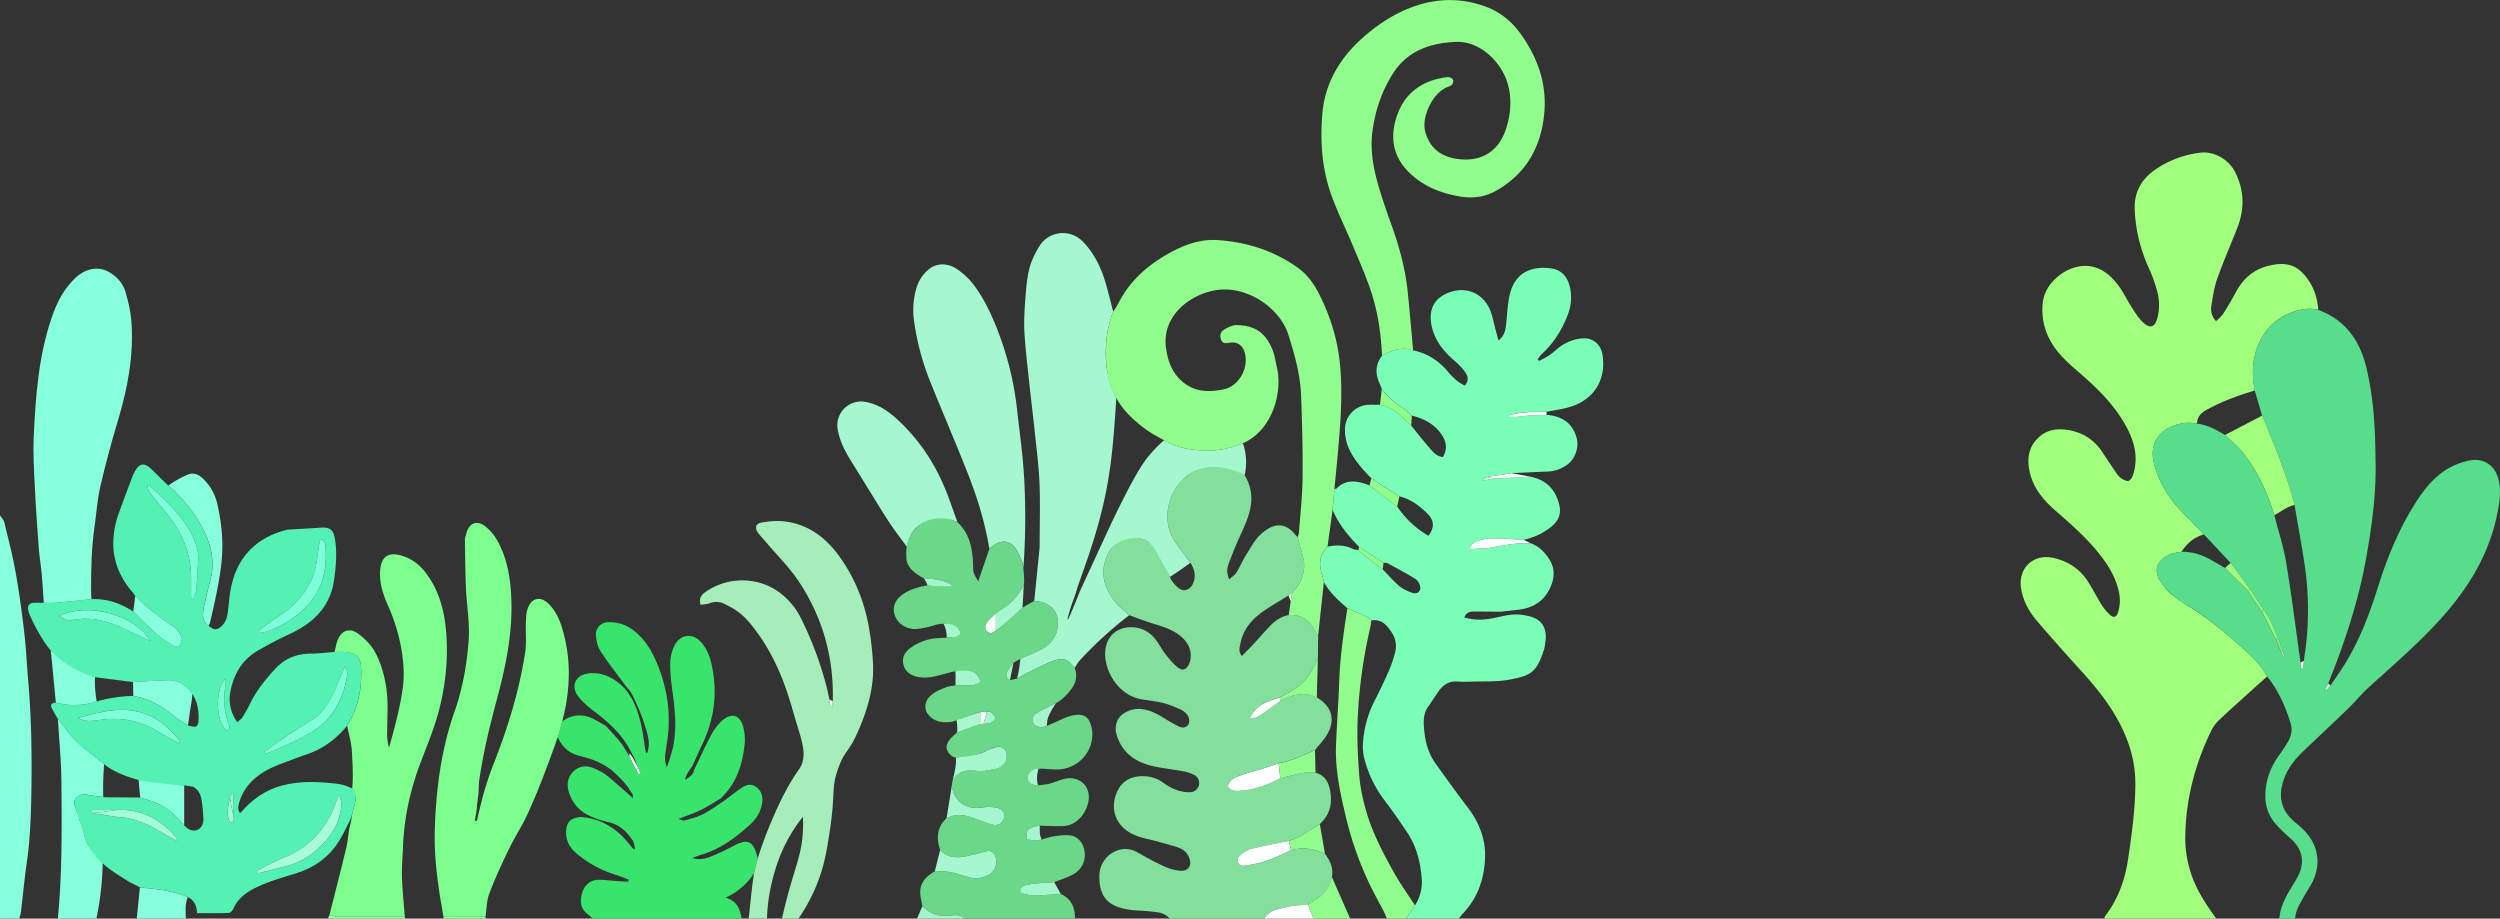 <svg id="Layer_1" data-name="Layer 1" xmlns="http://www.w3.org/2000/svg" viewBox="0 0 2851.61 1047.76"><rect x="0" y="0" width="2851.61" height="1047.76" fill="#333333" stroke="none"/><defs><style>.cls-1{fill:#a1ff7d;}.cls-2{fill:#7bffb8;}.cls-3{fill:#57dd8c;}.cls-4{fill:#83df9c;}.cls-5{fill:#6bd788;}.cls-6{fill:#39e46d;}.cls-7{fill:#a5edb9;}.cls-8{fill:#87ffdc;}.cls-9{fill:#90fd8c;}.cls-10{fill:#fefffe;}.cls-11{fill:#a3f6cc;}.cls-12{fill:#9cffab;}.cls-13{fill:#53f2b4;}.cls-14{fill:#a5f7cf;}.cls-15{fill:#7cff8f;}.cls-16{fill:#a5f7ce;}.cls-17{fill:#a4f7ce;}.cls-18{fill:#f9fffc;}.cls-19{fill:#90fd8d;}.cls-20{fill:#a4f6cd;}.cls-21{fill:#a7f7cf;}.cls-22{fill:#a5f5cd;}.cls-23{fill:#a3f5cc;}.cls-24{fill:#f1fff7;}.cls-25{fill:#f4fff9;}.cls-26{fill:#e6fcee;}.cls-27{fill:#d0f5de;}.cls-28{fill:#eaffed;}.cls-29{fill:#8ffd8f;}.cls-30{fill:#c7ffe1;}.cls-31{fill:#e7fff2;}.cls-32{fill:#e9fff3;}.cls-33{fill:#9dfc7f;}.cls-34{fill:#8ef780;}.cls-35{fill:#94f97f;}.cls-36{fill:#81f083;}.cls-37{fill:#e9fbf0;}.cls-38{fill:#97eab6;}.cls-39{fill:#fdfffe;}.cls-40{fill:#90fc8d;}.cls-41{fill:#fafefb;}.cls-42{fill:#dafbdc;}.cls-43{fill:#a5f6cd;}.cls-44{fill:#a5f6ce;}.cls-45{fill:#a8f6ce;}.cls-46{fill:#f7fef9;}.cls-47{fill:#f2fef8;}.cls-48{fill:#a5f3c9;}.cls-49{fill:#effcf3;}.cls-50{fill:#fcfefd;}.cls-51{fill:#7effd9;}.cls-52{fill:#a7fdd8;}.cls-53{fill:#7effd8;}.cls-54{fill:#a5fdd7;}.cls-55{fill:#7bfed6;}.cls-56{fill:#9dfcd4;}.cls-57{fill:#91fbcf;}.cls-58{fill:#92fbd0;}</style></defs><title>midcompressed</title><path class="cls-1" d="M2402,1716a20.65,20.65,0,0,1,1.75-3.56c14.38-19,22.15-40.71,25.6-64,4.2-28.28,8.12-56.58,8.32-85.29.2-27.79-7.94-52.72-21.66-76.75-12-21.1-27.54-39.08-43.67-56.85s-32.07-35.64-47.57-53.91c-8.67-10.22-14.95-21.85-17.32-35.46-4.17-23.9,13.92-41.15,37.72-35.34,16.53,4,29.88,12.91,38.95,27.49,5.28,8.47,9.81,17.41,15.12,25.86a56.4,56.4,0,0,0,9.57,11.39c4.09,3.73,7.21,2.72,9-2.54a43.82,43.82,0,0,0,1.29-22.65c-3.64-18.61-13.7-33.73-25.51-48-13.88-16.74-30.18-31-46.51-45.19-14.28-12.44-26.34-26.59-30.17-45.87-2.56-12.89-1.47-25.14,7.94-35.59,9.14-10.15,20.8-13,33.57-11.38,17.77,2.21,31.95,10.78,41.88,26,5.27,8.08,10.62,16.12,16.11,24.05,3.12,4.51,7.26,7.73,12.91,8.59,4.55-2.09,5.64-6.32,6.73-10.53,5.53-21.34-1.63-40.12-12.33-57.89-13.92-23.13-33.58-41.18-53.8-58.61-10.38-8.94-20.23-18.24-27.47-30.12a72.5,72.5,0,0,1-10.28-46.92c2.72-24.73,32.11-46,56.43-40.56,13.63,3.07,23.4,12.51,31.21,23.61,5.16,7.33,9,15.55,13.89,23.1,3.77,5.84,7.55,11.95,12.52,16.68,7.45,7.08,13.41,6.8,16.45-4.39a57.07,57.07,0,0,0,.43-28.66,151.43,151.43,0,0,0-9.44-27.27c-10.12-22.1-16-45.21-16.74-69.37-.55-18.58,7.8-33.46,23.07-44.12a114.32,114.32,0,0,1,51.81-19.57c15.24-1.92,32.28,7.49,39.62,22,10.51,20.77,11.06,42.18,2.57,63.78-7.55,19.2-15.83,38.12-22.78,57.53-3.44,9.6-4.94,20-6.68,30.07-1.07,6.27-.41,12.6,5.2,18.84,2.85-2.86,6-5.16,8-8.25,5-7.83,9.83-15.85,14.17-24.09,8.19-15.55,20.11-26.53,37.35-30.74,21.09-5.16,34-1.46,46.47,17.25,6.62,9.93,9.72,21.06,10.61,32.88-7.18-1.87-14.24-1.49-21.48.27-22.51,5.48-38.22,18.78-47.13,40.1-7,16.78-7.23,34.09-3.77,51.66-19.15,5.63-37.84,12.51-55.32,22.24-5.93,3.3-10.62,8-10.55,15.66-12.25-2.86-23.64.13-34.35,5.77a31,31,0,0,0-9.51,8.43c-7.74,10-8,21.57-4.76,33.12,5.4,19.53,15.63,36.46,29.53,51.14,8.85,9.33,17.89,18.47,26.84,27.7-11.11,3.31-19.4,10.26-25.55,19.94a79.45,79.45,0,0,0-8.76,1.58c-10.62,3.12-17,8.86-18.9,15.81-2.4,9,4.25,17.57,8.69,23.34a47.17,47.17,0,0,0,8.62,8.63c2.33,1.86,4.9,3.77,7.69,5.67,2.29,1.56,4.52,3,6.67,4.25a26,26,0,0,0,3.69,2.59c.68.4,1.21.65,1.28.7,22.32,13.79,42.15,30.82,61.76,48.07,10.41,9.16,20.36,19,27,31.51-5.21,4.64-10.45,9.24-15.61,13.92-13,11.82-26.18,23.53-39,35.6a42.67,42.67,0,0,0-8.91,11.87c-18.46,37.78-29.07,77.72-29.86,119.78a129,129,0,0,0,11.42,56.1c6.37,14.12,15,26.54,23.9,38.92Z" transform="translate(-2 -668.24)"/><path class="cls-2" d="M1524.13,1226c.95-.28,2.18-.27,2.8-.88,10-9.89,21.47-8.71,33.37-4.65,1.26.43,2.47,1,3.7,1.47l31.74,24.09a108.23,108.23,0,0,0,35.6,33.38c6.72-8.84,6.91-17.06-.62-24.76-9-9.25-19.47-17-32.44-20.27l-32-20.45c-8.78-9.07-17.27-18.34-23.41-29.53a53.31,53.31,0,0,1-6.76-25.7,28.1,28.1,0,0,1,27.06-28.75c4.31-.22,8.64,0,13,0,9.06,1.75,16.69,6.17,23.33,12.46,4.09,3.87,8.22,7.7,12.33,11.55,6.7,8.2,13.26,16.52,20.17,24.54,4.2,4.88,8.3,10.25,15.78,11.13,4.69-8,4.45-15.71.26-22.93-7.93-13.65-20.65-20.77-35.6-24.41-3.94-3.35-7.54-7.26-11.9-9.92a83.42,83.42,0,0,1-22.34-20.34c-.87-2.14-1.67-4.32-2.63-6.42-5.08-11.12-4.76-21.74,2.89-31.7,11.14-6.12,22.56-10.6,35.51-6,16,3.3,28.84,11.59,39.31,24a93,93,0,0,0,10.55,10.64c2.61,2.25,5.9,3.72,8.92,5.56,4.83-5.39,3.9-10.37,1-14.58a62.55,62.55,0,0,0-11.19-12.51c-13-11-23.66-23.36-27.45-40.54-4.43-20.13,3.6-34,23.25-39.72,17.13-5,34.2,2.11,42.34,19,3.67,7.65,4.93,16.45,7.25,24.73,1,3.68,2,7.38,3.26,12.15,7.66-6,8.16-13.25,8.94-20.4,1.16-10.56,1.51-21.31,3.87-31.6,6-26.39,26-33.24,47.48-30.23,10.64,1.49,17.73,8.59,20.67,19.3,3.41,12.38,2.05,24.28-2.85,36.07-6.6,15.89-15.43,30.18-28.25,41.86-2,1.82-3.46,4.2-5.18,6.33l1.61,2c3.89-2.12,8-4,11.62-6.44,3.85-2.6,7.3-5.78,10.92-8.72a49.69,49.69,0,0,1,24.54-10.35c13.42-2,23.51,5.72,25.44,19.22,4,27.82-9.75,50.17-36.71,58.56-8.82,2.75-18.16,3.85-27.26,5.7l-20,.14-14.3,1.69-8.56,2.34.37,1.6h8.59l14.31-1.6,19.68-.67c18.67,1.56,29.93,10.26,34.27,26.46,2.83,10.6-1.68,23.62-10.43,30.14a40.16,40.16,0,0,1-23.12,8.07c-13.59.48-27.17,1.21-40.76,1.84l-27.67,4.27-4.73,2.18.42,1.94,12.18-2.18L1748,1212c17.72,3.73,28.33,14.62,32.57,32.09,2.59,10.66-1.28,18.82-9.45,25.29a75.16,75.16,0,0,1-31.15,14.56c-12.25-.6-24.49-1.55-36.73-1.63a47.79,47.79,0,0,0-15.43,3c-3.67,1.25-8.23,2.56-9.55,9.25,8.41-.51,16-.32,23.38-1.56,15.38-2.6,30.64-5.8,46.37-5,9.72,3.23,16.32,10.64,21.43,18.62,7.53,11.77,5.2,24.39-1.31,36-7.85,14-20.89,19.83-36.3,21.36-6,.59-11.89,1.34-17.83,2-10.23-.07-20.46-.22-30.69-.19-4.69,0-9,1-11,6.84.93.25,2.42.63,4.25,1,27.41,5.66,40.55-8,64.63-3.58,6.36,1.18,14.46,3,19.48,9.55,4.15,5.46,5.5,13,3.82,22.43a51.8,51.8,0,0,1-1.23,6.86c-8.68,27.06-15.55,30-39.62,34.59-14.2,2.7-29.1,1.74-43.69,2.27-5.32.2-10.67.18-16-.14-9.35-.58-15.93,3.89-21,11.1-4,5.71-7.67,11.7-11.78,17.34-6,8.26-5.53,17.67-4.69,26.91,1.26,13.72,4.79,26.87,13,38.26,12.09,16.69,24,33.51,36.55,49.87,13.93,18.17,21.39,38.28,19.74,61.23s-9.22,43.46-25.48,60.28c-1.59,1.65-2.87,3.59-4.29,5.39h-60l10-15a49.15,49.15,0,0,0,7.61-31.37c-1.46-18.08-5.81-35.56-15.88-50.91-8.76-13.34-18-26.36-27.61-39.11a131.75,131.75,0,0,1-21.78-45.63,54.67,54.67,0,0,1-1.73-16.75,122,122,0,0,1,13.36-49.71c5.77-11.25,11.23-22.68,16.29-34.26a136.89,136.89,0,0,0,7-20.74,27.37,27.37,0,0,0-3.34-22.14c-5.47-8.39-11.69-16.41-23.7-14.44-1.39-1.3-2.57-3.07-4.21-3.83-7.62-3.51-15.37-6.75-23.07-10.08-10.25-8.78-20.27-17.75-26.8-29.87-.72-2.86-1.29-5.77-2.2-8.57-3.8-11.82-3-22.66,6.38-31.81,9.85-2.06,19.46-2,28.75,2.62,1.94,1,4.37.92,6.57,1.34a43.41,43.41,0,0,0,4.12,4.13c7.79,6,15.65,11.94,23.49,17.9,6.24,6.38,12.09,13.22,18.88,19,4.16,3.51,9.56,5.85,14.77,7.7,5.64,2,10.19-1.81,9-7.58a14.39,14.39,0,0,0-5.77-8.5c-10.12-6.26-20.65-11.83-31.11-17.51-1.35-.73-3.19-.56-4.81-.81l-28-18.07c-12.23-12.45-23.26-25.74-30.1-42Q1523.08,1238,1524.13,1226Z" transform="translate(-2 -668.24)"/><path class="cls-3" d="M2588,1439.81c-6.65-12.51-16.6-22.35-27-31.51-20.4-18-45.77-39.14-61.76-48.07a122,122,0,0,1-17.11-11.59c-4.58-3.7-7.67-6.19-10.84-10.25-4.33-5.54-11.13-14.19-8.69-23.34,1.86-7,8.28-12.69,18.9-15.81a79.45,79.45,0,0,1,8.76-1.58c12-.26,22.95,3.17,33.28,8.95,5.5,3.08,10.91,6.31,16.36,9.48l26,26,16.12,23.93,16,31.94q3,7,5.92,14l2.44,6.85,1.93-.63c-.77-2.13-1.54-4.27-2.32-6.4q-3-7.92-6-15.84c-4-11.34-8.58-22.41-16-32.06l-15.93-24.07-21.71-29.49-30.59-32.61c-8.95-9.23-18-18.37-26.84-27.7-13.9-14.68-24.13-31.61-29.53-51.14-3.2-11.55-3-23.09,4.76-33.12a31,31,0,0,1,9.51-8.43c10.71-5.64,22.1-8.63,34.35-5.76,12,1,21.86,7.16,32,12.8,6.58,6.44,13.85,12.34,19.63,19.44,17.39,21.33,28.39,46.07,36.58,72.15,4.58,18,10.46,35.72,13.48,54,6.28,37.88,11.05,76,16.43,114l.36,7,2.28.12q.54-4.53,1.06-9c.87-6.23,1.88-12.44,2.57-18.69a354.18,354.18,0,0,0-1.84-92.34c-3.4-22.29-7.5-44.47-11.29-66.69-9.1-35.18-23.26-68.53-37-102q-4.18-14.29-8.38-28.58c-3.46-17.57-3.24-34.88,3.77-51.66,8.91-21.32,24.62-34.62,47.13-40.1,7.24-1.76,14.3-2.14,21.48-.27,31.65,11.43,47.92,35.94,55.25,67a367.7,367.7,0,0,1,7.92,51.18c1.71,18.87,2,37.89,2.3,56.85.58,36.07-4.33,71.65-10.59,107.08-8.79,49.71-24.66,97.28-43.49,144q-1.84,3.42-3.68,6.86l1.67,1.06,4.51-5.45c5-7.44,10.17-14.76,15-22.33,17.61-27.76,29.2-58.1,39-89.35,10.58-33.74,23.8-66.45,42.86-96.47,11.56-18.21,25-34.67,45.44-43.56a80.39,80.39,0,0,1,16.09-5.06c16.62-3.3,29.47,5.48,33.46,22,3,12.37,1.22,24.51-1.09,36.61-8.35,43.72-29.56,80.93-58.23,114.34-27,31.45-58.49,58.22-89.07,86-8.1,7.36-15,16-22.89,23.65-17.21,16.66-34.7,33-52.07,49.55-10,9.54-18.12,20.34-22.35,33.75-5.7,18-2.06,33.44,12.6,45.88,3.81,3.23,7.61,6.5,11.13,10,16.71,16.71,20.05,39.87,8.73,60.55-3,5.54-6.5,10.86-9.59,16.37-4.21,7.53-8.85,14.92-9.2,23.94h-18c.63-12,5.95-22.36,11.76-32.5,3-5.19,6.37-10.16,9.15-15.46,8.66-16.44,5.52-31.66-8.43-43.82a182.41,182.41,0,0,1-16.47-16,46.85,46.85,0,0,1-12-32c-.1-17.35,5.48-32.59,15.49-46.51,3.68-5.13,7.25-10.36,10.4-15.81,3.78-6.54,5.13-13.53,2.8-21.1C2608.79,1473.69,2600.66,1455.63,2588,1439.81Z" transform="translate(-2 -668.24)"/><path class="cls-4" d="M1444,1716H1336c-5.6-7-13.87-7.19-21.66-8.14-8.25-1-16.66-.75-24.83-2.08-13.56-2.2-26.25-6.73-31.24-21.28-1.88-5.49-2.37-11.71-2.27-17.57.36-22.69,24.29-37.41,43.09-26.65,10.08,5.76,20.29,11.39,30.85,16.19a53.84,53.84,0,0,0,19,5c9,.46,12.8-6.53,9.52-14.87-2.41-6.15-7-9.77-12.83-11.74-7.85-2.65-15.9-4.72-23.89-6.93s-16.34-3.55-24-6.56c-22.57-8.83-31.14-30.14-21-51.11,4.92-10.14,13.3-15.46,24.45-16.47,10.32-.93,19.59,1.31,28.2,7.61s18.53,10.55,29.61,10.51a10.84,10.84,0,0,0,10.51-7.7c1.17-4.1-.81-9.8-5.16-12a50.79,50.79,0,0,0-13.15-4.29c-11.74-2.23-23.72-3.33-35.31-6.1-20.09-4.8-35-16-40.63-37-2.16-7.93,1-17.68,7.63-22.2a30.94,30.94,0,0,1,22.66-5.38c9.59,1.35,17.51,6,25.49,10.88a168.66,168.66,0,0,0,15.64,8.75c3.37,1.61,7.25,1.82,10.2-1.3,2.4-2.55,2.09-8.72-.8-12.08a21,21,0,0,0-6.84-5.68c-6.64-2.95-13.39-5.92-20.4-7.7-8-2.05-16.36-2.82-24.56-4.18-26.73-4.45-42.36-32.24-41.71-53,.58-18.56,13.4-30,31.12-29.22,11.17.46,19.79,5.52,26.45,14,4.1,5.21,7.06,11.32,11.15,16.54,4.26,5.45,8.75,11,14.09,15.27s9.69,2.63,12.8-3.65a20.24,20.24,0,0,0,1.86-6.65c1.18-11-3.79-19.31-12.1-25.92-8.52-6.77-18.57-10.11-28.86-13.17-9.84-2.93-19.4-6.74-29.09-10.16-5.08-4.73-10.65-9-15.14-14.26-14-16.35-19.51-37.16-8-57.64,8.3-14.78,27.88-21,43-13.26,10.79,5.54,16,15.34,20.19,26.06,2.5,6.41,5.33,12.7,8,19a69.46,69.46,0,0,0,5,6.15c3.34,3.3,7.06,6.64,12.2,5s7.57-6,8.89-11.13c1.91-7.36-.77-13.68-4.25-19.85-5.12-6.89-10.4-13.67-15.32-20.7-5.36-7.65-9.68-15.85-10.56-25.41-2-21.45,5.64-38.89,21.85-52.89,15.73-13.58,47-21.47,65.8-.95,6.39,10.94,9.13,22.28,7,35.23-2,12.06-6.84,22.75-11.9,33.61s-9.4,21.91-13.53,33.08c-1.81,4.88-2.08,10.24.89,17,3.31-3,6.45-4.83,8.13-7.56,4-6.48,6.9-13.64,11-20.07,5.3-8.35,10.06-17.65,17.26-24.07,16-14.31,28.74-12.19,39.51,1.43a28,28,0,0,0,2.1,2.12c2.16,7.9,4.44,15.76,6.46,23.7,2.66,10.43.16,20.24-4.65,29.43-1.94,3.72-5.21,6.75-7.87,10.1l-4.31,3.35c-9.58,6-19.42,11.59-28.7,18-13.23,9.16-23.25,20.91-26.27,37.34-.79,4.3-2.37,8.89,1.79,13.71,4.29-4.37,8.28-8.26,12.07-12.35,7-7.55,13.71-15.4,20.89-22.78,5.63-5.79,12.34-10.09,20.54-11.53,14.64-.92,24.44,5.93,30.48,18.92a49.89,49.89,0,0,0,3,5l-.25,24.44c-5.72,14-12.89,27-26.09,35.44-5.57,3.57-11.4,6.72-17.12,10.06-14.11,4.06-28.07,8.34-34.47,23.82,3.84-.09,7.55-.6,10.37-2.45,8.28-5.44,16.2-11.41,24.27-17.17,13.41-6.78,27-11.85,41.82-4.06,16.57,9.65,21.39,24.56,12.3,41.19-3.74,6.84-9.5,12.58-14.35,18.83-8.42,3.58-16.75,7.42-25.32,10.64-5.17,1.94-10.71,2.92-16.09,4.33-5,1.71-10,3.56-15.06,5.11-8.87,2.73-17.9,5-26.68,8-6.8,2.32-13.76,4.89-16.59,12.38,2.59,5.68,7.21,6.16,12,6,17.29-.56,33-6.52,48.1-14.4,6-1.46,12.12-2.78,18.11-4.41,7.29-2,14.59-3.17,22.13-1.84,9.22,2.53,13.91,8.73,16.07,18,3.66,15.71.85,29.27-11.17,40.47-11.54,6.76-22,15.5-35.18,19.28-13.91,2.84-27.87,5.46-41.7,8.68a33.08,33.08,0,0,0-11.29,5.56c-3.52,2.53-7,6.44-4.87,11,2.29,4.84,7.35,3,11.58,2.39,17.28-2.5,33-9.37,48.48-17,13.49-4,26.33-1.69,38.82,4,5.59,7.91,9.92,16.19,7.85,26.38-2.6,12.36-9.76,21.25-20.65,27.38-2.26,1.27-4.36,2.83-6.54,4.25-7.84.81-15.94.64-23.45,2.67C1460.93,1705.27,1449.8,1705.62,1444,1716Z" transform="translate(-2 -668.24)"/><path class="cls-5" d="M1087.87,1491.6c-6.62.71-13.14,1-19.39-2.13-12.74-6.43-14.81-19.75-3.77-28.88,4.43-3.67,10.19-5.91,15.63-8.13,3.6-1.47,7.7-1.76,11.58-2.57,9.27-.84,19.12,2.43,28.08-3.15-.58-6.25-2.88-10-8.71-11.27-9.15-1.92-18.26-2.89-27.34.27-7.09,1.71-14.1,4-21.28,5a42.33,42.33,0,0,1-15.54-.8c-7.88-2-13.71-7.06-15-15.51-1.24-8.28,3.66-13.93,9.93-18.18a57.7,57.7,0,0,1,29.77-10.15c2.68-.14,3.65-.09,10-.42a41.57,41.57,0,0,0,9.44-1.29c5-1.36,5.78-2.76,6-3.53a3.93,3.93,0,0,0-.47-2.62c-1.32-3.29-4.34-4.9-5.67-5.59a18.36,18.36,0,0,0-3.44-1.31,32.24,32.24,0,0,0-9.09-1.57,31.2,31.2,0,0,0-10.13,1.44,103.18,103.18,0,0,1-18.11,4.15,28.28,28.28,0,0,1-8.45.14,26.57,26.57,0,0,1-9.75-3.58c-9.56-5.71-16.51-21.31-3.74-33,6.4-5.86,13.43-8.45,21.06-10.69a76.5,76.5,0,0,1,10.53-2.33,80,80,0,0,1,28.45,1.08c-4.2-5.36-17.11-8.52-32.53-8.84-8.83-5.4-18.1-10.39-20.07-22,0-4.29-.51-8.67.14-12.86.74-4.74,1.57-9.91,4-13.88,12.81-20.87,32-26.12,54.17-15.42,13.44,12.38,16.68,28.7,17.7,45.86.22,3.63-.2,7.39.63,10.85.76,3.16,2.83,6,5.25,10.83,4.79-13.93,8.78-25.57,12.78-37.2,14.41-12.92,25.36-10.54,34.21,6.92,5,9.87,5.18,20.35,5.48,30.93-.14,1.27-.29,2.53-.43,3.8-6.44,12.08-15.06,22-27.33,28.58-1.66.88-3,2.44-4.44,3.69-3.3,3.13-7,5.93-9.76,9.51-2.41,3.17-3.77,7.49-.26,10.9,3.21,3.12,6.72,1.5,9.87-.76,4.1-3,6.23-4.78,6.23-4.78,3.74-3.88,11.86-11.07,24.27-21.62q3.47-2.28,7.49-4.57c2-1.14,4-2.18,5.89-3.13,18.75.8,29,12.45,26.65,30.15-1.55,11.55-8.3,19.56-18.08,24.84-7.83,4.24-16.26,7.39-24.43,11l-7.81,4.37c-2.38,3.33-5.22,6.44-7,10.06s-1.83,7.74,3,9.88l8.17-1.88c4.65-2.48,9.22-5.1,14-7.4,9.21-4.46,18.21-9.6,27.84-12.86,11.54-3.9,16.62-1.47,23.77,8.21a24.94,24.94,0,0,1,1.54,10.73c-.67,8-5.24,13.37-9.22,18a53.45,53.45,0,0,1-13.56,11.38c-.93.44-14.15,6.74-21.6,11.35a9.93,9.93,0,0,0-4.4,4.78,8.89,8.89,0,0,0-.26,5.29c1.13,4.66,5.43,5.55,9.35,6,2.06.22,4.27-1,6.41-1.56,4.23-1.81,8.52-3.5,12.68-5.47,7.52-3.57,15-7.06,23.6-7.08,6.11,0,10.3,2.73,12.56,8a36.64,36.64,0,0,1,2.92,11.47c1.64,22.87-16.68,42.53-39.7,42.9-2,0-4-.11-6-.17-6-.18-12.28-1.44-18-.28-6.68,1.35-11,7.5-9.77,11.77,1.68,5.7,6.59,6.64,11.75,6.71,4.24-.55,8.58-.7,12.68-1.75,5.46-1.41,10.66-3.8,16.11-5.27,16.53-4.49,30.34,6.32,28.92,22.74-1.09,12.7-11.55,30-29,30.8-8.9.38-17.85-.27-26.78-.46-13.31,2.09-16.54,5.34-14.54,15.75a55,55,0,0,0,13.28.6c1.2-.09,2.36-.22,3.47-.38a81.3,81.3,0,0,1,24.33-5.06c8.47-.41,11.78.82,14,2a20.35,20.35,0,0,1,9.35,11.59c4.08,12.22-.61,25.08-12.29,31.3-6.66,3.54-14,5.76-21.06,8.58-7.27.54-14.55,1-21.79,1.67a75.46,75.46,0,0,0-11.7,2c-4.34,1.13-5.74,4.15-4,9.14,4.51.79,9.36,2.35,14.19,2.31,10.27-.07,20.53-1,30.8-1.55,12,5.53,16.15,15.57,16,28H1102c-4.69-5.23-10.72-3.8-16.61-3.48a90.75,90.75,0,0,1-11.54-.19c-8-.6-13.77-5.78-19.78-10.35-.84-5.21-2.32-10.4-2.41-15.62-.19-11.73,7.16-18.74,16.52-24.18,10.41-1,20.41.91,30.24,4.14,3.14,1,6.37,1.75,9.53,2.72,7.83,2.41,15.16.42,22-3.07,7.66-3.88,10.71-15,6.64-22.5-2.16-4-5.17-5.48-9.87-4.12-7.61,2.19-15.32,4.09-23.08,5.66-10.81,2.19-21.12,1.64-29.3-7.2-4.32-13.42-3.89-25.88,7.26-36.19,10.57-5.93,21.1-3.92,31.69.05,6.53,2.44,13.08,4.87,19.75,6.9s12.21-1,14.09-7.16c1.64-5.41-1.44-10.62-8.68-12a53.26,53.26,0,0,0-17.59,0c-17.19,2.72-31.86-8.32-33.14-25.53.16-1.29.33-2.57.49-3.85,5.51-11.72,14.72-14.24,27-12.69,7.68,1,15.85-.89,23.64-2.32,3-.54,5.87-3.09,8.2-5.35,3.65-3.53,4.09-11.74,1.39-15.79s-6.87-4.9-13.39-2.45c-3.12,1.17-6.26,2.29-9.27,3.69a70.75,70.75,0,0,1-35.84,6.89c-9.23-5.71-10.74-12.85-4.1-20.85,2.29-2.76,5.19-5,7.82-7.47l26.21-9.7,3.94-.22c2.61-.28,5.53.08,7.75-1,2.4-1.18,6.07-4.13,5.75-5.54-.59-2.64-3.49-4.91-5.78-7-.73-.65-2.54-.11-3.86-.11l-7.55.11Z" transform="translate(-2 -668.24)"/><path class="cls-6" d="M766,1534c1.35-5,3-10,4-15.09,4-20.54,1.9-41-.88-61.49-1.43-10.52-2.72-21.16-2.64-31.73a49.4,49.4,0,0,1,4.4-20.17c6.82-14.52,22.14-15.9,32.11-3.33,8.8,11.1,11.33,24.59,13.07,38.17,3.55,27.77-1.75,54-14,79.06-3.59,7.35-6.8,14.87-10.18,22.31-3.26,5.11-7.51,9.72-8.32,16.17,4.54-3.15,9.4-5.87,10.41-11.92,6.4-13.24,12.38-26.71,19.38-39.63,3.37-6.24,7.83-12.45,13.26-16.91,10.41-8.56,19.87-5.14,23.11,7.89a56.51,56.51,0,0,1,1.75,18.73c-2.35,24-9.4,46.22-27.86,63.26-7.45,4.35-14.68,9.13-22.4,12.9-7.46,3.64-15.42,6.24-25.28,10.12,3.62,1.13,5.22,2.23,6.4,1.89,7.15-2.11,14.62-3.73,21.18-7.09,8.46-4.32,16.17-10.11,24.19-15.27,6.36-4.78,12.61-9.72,19.12-14.28,5-3.55,10.74-6.08,16.68-2.36,6.57,4.12,8.83,10.69,7.91,18.15-1.27,10.37-6.57,18.85-14.11,25.68-16.61,15-34.4,28.28-56.45,34.47-2.69.76-5.26,1.91-9.35,3.42,8.73,2.65,15.36.69,21.64-1.87a246.5,246.5,0,0,0,24.32-11.36c17.26-9.34,23.48-6.86,28.44,12.06.17.64.22,1.31.33,2q-2.06,8.16-4.12,16.31l-4.05,6c-7.69,9.16-16.57,16.83-28.58,22,12.95,3.47,16.69,13,18.52,24H678a52,52,0,0,0-4.77-4.4c-8.16-5.89-10.42-13.44-7.27-24.77,2.51-9,9.39-15,18.65-15.15,6.6-.1,13.21.94,19.82,1.4,4.71.32,9.43.51,14.14.77l.54-2.47c-5.1-1.86-10.13-4-15.31-5.55a126.69,126.69,0,0,1-44.22-24.22c-7.42-6.16-12-14.15-11.86-24.2.14-11.1,4.74-16.05,16-17.29a67.63,67.63,0,0,1,10.74,1.3,72.1,72.1,0,0,1,26.78,11.72c16,11.21,22.4,25,24.49,23.77.73-.41.81-2.53-1.76-9.72-.81-1.27-2.09-3-3.72-5.11-7.21-9.17-14.23-12.95-19.33-14.72-5.68-2-12.23-2.54-23.08-7.18-2.41-1-4.35-2-5.59-2.59a41.3,41.3,0,0,1-18.44-18.68c-2.21-4.7-7.08-15-2.15-24.88.46-.93,4.22-8.17,12.33-10.8,8.62-2.78,16.53,1.45,23.82,5.34,5,2.67,7.95,5.12,23,18.34q7.13,6.27,13.37,11.79c-.49-3-.28-4.53-1-5.36-3.63-4.46-4.91-9.63-19.17-22.78l-4.66-4.26a86.61,86.61,0,0,0-13.49-8.2c-17-8.31-27-6.26-37.26-14.82a37.4,37.4,0,0,1-10.43-14.55q1.51-4.55,2.92-9.54,1.13-4.07,2-7.9a32.18,32.18,0,0,1,16.69-6.94c8-.78,14.54,1.35,20.66,4.64,4.36,2.35,8.62,4.87,12.92,7.32l14.38,16L712,1518l7.74,12.61,2.59,5.34,5.43,10.5,2.7,5.12,2.13-1.08c-1-2-1.9-4.14-2.82-6.39-1.37-3.36-2.5-6.58-3.44-9.61l-8-15.08a118.54,118.54,0,0,0-18.88-23.19,213.33,213.33,0,0,0-19-16.11,108.86,108.86,0,0,1-14.74-12.7,57.65,57.65,0,0,1-4.07-4.72c-8.71-11.16-3.75-23.82,10.23-26.12a40.2,40.2,0,0,1,20.39,1.92c13.23,4.72,21.52,13.85,25.71,19.39q1.95,2.81,3.79,5.83c15.15,24.94,14.79,63.54,17.88,63.53.88,0,1.53-3.14,1.72-4.1,2-10.23-.6-17.73-6.33-35.14,0,0-9-24-14.83-32.09-1.2-1.66-1.45-1.13-6.35-7.8-9.05-12.31-18.59-24.31-26.89-37.1-3.26-5-4.73-11.77-5.22-17.87-.67-8.32,5.48-14.93,13.87-15.19a45.18,45.18,0,0,1,17.46,2.75c17.7,6.89,28.36,24.91,30.27,27.93,0,0,29.11,46.12,19.57,105.25-.07.45-.46,3.3-1.25,9-1,7.07-1.25,9.23-1,12.17a29.41,29.41,0,0,0,1.86,8.15Z" transform="translate(-2 -668.24)"/><path class="cls-7" d="M862.11,1664.06q2.05-8.14,4.12-16.31a458.54,458.54,0,0,1,17.29-46.41c6.07-13.93,12.72-29,24.37-47.38,6.08-9.59,6.16-8.47,7.77-11.93,7.37-15.8-.3-31.31-9.79-64.85-8.74-30.92-20.63-60.41-39.61-86.64-7.23-10-14.84-19.7-25.36-26.51a108,108,0,0,0-13.06-7.14,20,20,0,0,0-16.36-.63c-3.15,1.22-6.78,1.2-10.45,1.79-1.85-7.23.84-11.15,5.56-14.5,24.86-17.62,59.69-18.1,84.87.77a81.86,81.86,0,0,1,24.48,29.73,404.66,404.66,0,0,1,29.11,78.34c1.16,4.49,2,9.07,3,13.61.16,3.14-.85,6.73,3.86,9.36v-7.45c1.38-49.37-11.43-95-38.48-136-10.9-16.53-25.39-30.69-38.25-45.92-2.79-3.3-5.88-6.38-8.38-9.88-4.16-5.83-3.08-10.54,3.9-11.8,8.69-1.58,17.9-2.37,26.61-1.28,27.11,3.41,47,18.68,62.56,40.46,18.53,26,29.5,54.92,34.23,86.28a332.86,332.86,0,0,1,3.76,36.58c1,25.77-6,50.17-15.95,73.48-12,28.07-16.42,23.54-24.14,45.82-7.83,22.62-2.62,26.5-9.26,70.21-3.38,22.28-6.16,39.86-14.76,61.2a201.47,201.47,0,0,1-21,39H894c2.77-12.5,5.36-22.44,7.07-28.71,8.57-31.54,14.78-44.49,16.54-67.42a154.9,154.9,0,0,0,.22-20,171.7,171.7,0,0,0-11,15.32A180.44,180.44,0,0,0,886,1661.36a211.37,211.37,0,0,0-9.17,54.62L856,1716q2-19,4.09-38Q861.1,1671,862.11,1664.06Z" transform="translate(-2 -668.24)"/><path class="cls-8" d="M2,1256c1.68,2.68,4.19,5.16,4.9,8.08,4.55,18.7,9.44,37.36,12.81,56.28,4.08,22.85,7.21,45.89,9.92,69,2.16,18.45,2.94,37.06,4.55,55.58,3.86,44.46,4.37,89,3.48,133.6-.49,24.89-1.64,49.76-5.21,74.48-2.65,18.39-4.33,36.91-6.56,55.35A61.44,61.44,0,0,1,24,1716H2Z" transform="translate(-2 -668.24)"/><path class="cls-9" d="M1616,1701l-10,15h-22c-1.33-3-2.52-6-4-8.94-4.13-8-8.54-15.76-12.57-23.76a380.88,380.88,0,0,1-30.22-83.15c-6.42-26.81-12.32-53.77-11.3-81.57.9-24.54,2.84-49,3.69-73.57,1-27.94,5-55.48,9.32-83,7.7,3.33,15.45,6.57,23.07,10.08,1.64.76,2.82,2.53,4.21,3.83-.4,2.62-.62,5.28-1.21,7.85a578.58,578.58,0,0,0-14.37,104.29c-.93,21.49.23,43.14,1.81,64.62.95,12.78,3.74,25.59,7.11,38,7.12,26.12,19.69,50,32.86,73.47C1599.5,1676.83,1608.08,1688.72,1616,1701Z" transform="translate(-2 -668.24)"/><path class="cls-8" d="M68,1716c5-52.71,4.57-105.57,4-158.4-.27-23.19-2.63-46.36-4-69.54,7.07,8.72,13.33,18.29,21.41,25.94,1.63,1.54,4.76,4.38,8.56,7.61,3,2.53,5.35,4.41,16.7,13.31l6.07,4.76c-.13,1.65-.24,3.31-.34,5-.69,11.24-.89,22.13-.67,32.64-7.66-.83-13.29-1.64-17.76-2.5a14.43,14.43,0,0,0-7.77.22,13.14,13.14,0,0,0-4.94,3.18A8,8,0,0,0,87.3,1581c-1.06,2.81-.3,5.59,1,9.19.54,1.53,1,2.8,1.45,3.91,1.78,4.58,2.15,4.37,2.51,6.2s.18,3,1,5.1a14.48,14.48,0,0,0,1,2c.83,1.48,1.48,3.21,3.94,12.88a53,53,0,0,0,2.21,7.3s.57,1.43,1.28,2.91c1.7,3.53,8,11.94,17.42,22.33q-.16,9.38-.91,19.46A347,347,0,0,1,112,1716Z" transform="translate(-2 -668.24)"/><path class="cls-8" d="M158,1716q1.8-17.82,3.59-35.64c18.45,2.17,37.09,3.43,54.44,11.05-.77,3.32-2,6.62-2.2,10-.31,4.84.08,9.74.17,14.61Z" transform="translate(-2 -668.24)"/><path class="cls-9" d="M1521.13,1668.38q10.44,23.8,20.87,47.62h-42l-6.06-16c2.18-1.42,4.28-3,6.54-4.25C1511.37,1689.63,1518.53,1680.74,1521.13,1668.38Z" transform="translate(-2 -668.24)"/><path class="cls-10" d="M1493.94,1700l6.06,16h-56c5.8-10.38,16.93-10.73,26.49-13.32C1478,1700.65,1486.1,1700.82,1493.94,1700Z" transform="translate(-2 -668.24)"/><path class="cls-11" d="M1054.07,1702c6,4.57,11.74,9.75,19.78,10.35a90.75,90.75,0,0,0,11.54.19c5.89-.32,11.92-1.75,16.61,3.48h-54Z" transform="translate(-2 -668.24)"/><path class="cls-12" d="M376,1716c.62-1.38,1.25-2.75,1.87-4.13,3.09.71,6.18,2,9.27,2,25.55.14,51.1,0,76.65,0L464,1716Z" transform="translate(-2 -668.24)"/><path class="cls-12" d="M555.78,1713.92,556,1716H508a4.25,4.25,0,0,1-.12-1.94Z" transform="translate(-2 -668.24)"/><path class="cls-13" d="M216,1691.41c-17.35-7.62-36-8.88-54.44-11.05-5.27-2.79-10.76-5.22-15.75-8.43-8-5.17-16.48-10.14-23.77-16.42-5.81-5-16-13.76-21.74-27.92-2.36-5.78-1.21-5.65-4.91-15.82-2.59-7.11-4.67-14.4-7.15-21.55-1.44-4.17-2.73-8.41.91-12s7.58-4.53,12.71-3.4c6.7,1.47,13.63,1.93,20.45,2.83l39.57.27c5.88,1.95,11.84,3.69,17.62,5.9,13.61,5.2,23.25,15.48,32.61,26.06.78.62,1.62,1.17,2.32,1.85,8.29,8.09,19.83,2.87,19.55-9.26a161.34,161.34,0,0,0-2.2-22.58c-1-6-3.88-11.26-9.68-14.27-3.8-.53-7.64-1.65-11.42-1.48-17.24.78-34.16-.59-50.59-6.17-12.79-3.68-25.32-7.93-36.31-15.75-11.56-9.33-23.73-18-34.48-28.2-8.08-7.65-14.34-17.22-21.41-25.94-2.31-4-4.84-8-6.87-12.14-2.22-4.58.66-5.92,4.62-6.21a82.85,82.85,0,0,0,46.62-1.31q2.42-.7,4.92-1.35a161,161,0,0,1,36.81-5,96.33,96.33,0,0,1,45.15,21.92c5.25,4.47,11.45,7.83,17.21,11.69,10.28,3,12,1.82,12.15-8.29.16-8.09-1-15.91-4.62-23.25-6.74-13.35-17.33-20.54-32.53-19.92-12.54.51-25.07,1.35-37.6,2l-43.43-5.56a84.47,84.47,0,0,1-33.86-14.58,94.57,94.57,0,0,1-16.65-16c-5.83-6.9-9.39-12.65-14.25-21.11a177,177,0,0,1-8.65-17.19,34,34,0,0,1-2.86-8.39c-.64-4.25,1.5-7.18,5.93-7.52,4-.29,8,0,11.92,0,5-.05,10,.23,14.95-.2,13.15-1.17,26.28-2.64,39.42-4,17.51-.81,33.17,4.63,47.66,14.07,9,8.78,17.76,17.87,27.17,26.21,5.39,4.78,11.81,8.41,17.87,12.41,2.75,1.82,6.06,2.16,8-.73,1.52-2.22,3.14-5.9,2.29-7.91-1.84-4.38-4.38-9.36-8.13-11.9-15.94-10.82-31.47-22.05-44.92-36-1-1.33-1.9-2.73-3-4-24-27.62-27.3-58.63-15-92.15q7-19.15,14.27-38.24a48.51,48.51,0,0,1,4.76-9.83c4.35-6.44,9-7.25,15.07-2.3,4.87,4,9.07,8.77,13.61,13.16,2.63,2.54,5.33,5,8,7.5,2.48,2.17,5.1,4.2,7.42,6.53,13.69,13.73,25.45,29,33.81,46.51,8,16.88,11.7,34.54,7.08,53.21-2.39,9.66-4.92,19.28-7,29-1.83,8.73-4.3,17.81,4.54,24.67,6,5.18,9.35,5.42,14.47,1s6.87-10.4,7.68-16.84c1.3-10.22,1.88-20.62,4.24-30.6,7.73-32.72,28.37-53.38,60.71-62.29,3.47-1,7.23-1,10.87-1.23,9.61-.63,19.25-1,28.85-1.73,12.4-.92,15.86,2.19,17.7,14.47,2.32,15.39.83,30.71-1.35,45.76-4.39,30.19-23.85,48.62-50.52,61-12.36,5.72-24.43,12.15-36.25,18.92-17.59,10.07-27.1,26.12-31.14,45.54-2.61,12.53-.48,24.33,7.6,36.15,2.38-2.2,4.62-3.57,5.87-5.56a166,166,0,0,0,8.76-15.69c7.18-14.89,17.51-27.49,28.57-39.52s24.68-17.46,40.95-17.48c8.89,0,17.77-1.26,26.66-1.95,4.66,0,9.39-.38,14,.28,3.79.56,8,1.59,10.93,3.86,4.71,3.68,5.33,9.6,5.54,15.39.83,23.1-3.69,44.86-16,64.69-12.06,14.74-26.73,25.85-44.82,32.22-5.33,1.87-10.7,3.67-16,5.74-9.91,3.89-20.16,7.18-29.53,12.12-15.46,8.14-27.48,19.89-32.6,37.31-1.15,3.92-2.28,8.06.89,12.34,2.79-2.93,5-5.38,7.35-7.71,12.09-12,26.13-20.34,42.83-24.38,15.77-3.83,31.67-4,47.64-2.68,10.26.83,20.65,1.46,30,6.69a12.65,12.65,0,0,1,3.43,5,14.85,14.85,0,0,1,.69,6.37,28,28,0,0,1-1.16,6.25c-.61,2.25-1.54,5.74-2.78,10.56a53.69,53.69,0,0,1-5.78,14.21c-5.44,11.41-11.41,22.39-20.37,31.63-11,11.31-24.22,18.46-39.06,23-16.19,5-32.49,9.5-47.64,17.45-10.07,5.3-18.22,12-22.8,22.67-.87,2-3.44,4.67-5.32,4.74-11.88.43-23.79.22-36.12.22C226.32,1701.27,223.52,1694.82,216,1691.41ZM268,1598v-24.4l-1.86-.26-2,4.78c-1.79,9.57-4.52,19.18.36,28.71C270.76,1605.35,268.41,1601.35,268,1598Zm-132-5.91H105.44l-.23,1.66,3,2.1c8.77,1.39,17.53,2.86,26.32,4.14,3.91.57,7.93.49,11.8,1.21,14.9,2.73,28.21,9.36,41.07,17.07,5.12,3.06,10.33,6,15.5,9l1.28-2.53C186.46,1603.79,164.73,1591,136,1592.09Zm160.89-204.18c.29.75.59,1.5.88,2.24,3-.53,6.16-.63,9-1.68,17.59-6.58,33.16-15.84,46.25-30,16.87-18.23,21.71-39.7,20.59-63.23-.18-3.9.1-9.35-4.8-12.28-.89,1-2,1.6-2.11,2.39-1,5.85-1.87,11.73-2.65,17.62-1.28,9.53-3,18.83-7.24,27.68-8.43,17.64-21.39,30.78-37.83,41C311.22,1376.54,304.21,1382.48,296.88,1387.91ZM295,1661.46l1.23,2.94c10.53-2.68,21-5.48,31.59-8,18.84-4.54,33.75-15.22,46.31-29.53a71.19,71.19,0,0,0,17.46-40.52c.3-2.93-1.09-6-1.69-9.06l-2-.12c-1.11,2.6-2.33,5.16-3.29,7.81-10.56,29-29.75,49.66-58.57,61.43C315.42,1650.72,305.35,1656.39,295,1661.46ZM220,1351.54l2,.73c1.32-3.58,3.44-7.08,3.8-10.75,1.11-11.52,1.61-23.1,2.24-34.67.68-12.44-3.94-23.28-10-33.85-11.05-19.37-27.65-33.78-43.3-49-.83-.8-2.21-1-5-2.28,1.1,3.47,1.26,5.79,2.42,7.36,5,6.62,10,13.25,15.4,19.47,20.58,23.55,33.22,50.13,32.41,82.1C219.82,1337.58,220,1344.56,220,1351.54Zm175.54,76.84c-1.17,2.61-1.92,4.26-2.65,5.93-4.51,10.34-8.33,21.06-13.72,30.92-4.9,9-10.94,17.46-19.91,23.17-9.78,6.23-19.69,12.28-29.33,18.72-9.16,6.12-18.06,12.65-27.07,19,2.11,1.49,3.45,1.6,4.54,1.12,11.88-5.16,24.05-9.78,35.47-15.82,10.19-5.4,20.79-11.11,29-19,13.91-13.37,21.79-30.75,25.56-49.76C398.26,1438.24,399.06,1433.61,395.51,1428.38Zm-188.92,87.9c.4-2.09.83-3,.58-3.25-3.3-3.71-6.64-7.4-10.09-11-21.59-22.36-48.06-27.79-77.57-21.92-9.32,1.85-18.47,4.52-28.48,7,8.35,5,16.9,3.42,24.76,2.28,23.6-3.43,45.39.5,65.77,12.93C189.58,1507.24,198,1511.52,206.59,1516.28Zm-32.53-116.55c-18.2-30.3-72-45.06-104.2-28.94,4.44,3.3,8.82,5.81,13.78,4.78,19-3.94,36.83-.29,54.12,7.31C149.47,1388,161,1393.64,174.06,1399.73Zm86,101.79c4.21-1.91,4.09-4.51,2.83-7.68-5.94-14.9-6.38-30.2-3.33-45.78.31-1.59-.4-3.37-.74-5.78C248.22,1453.51,246.77,1488.62,260.07,1501.52Z" transform="translate(-2 -668.24)"/><path class="cls-14" d="M1290,1370a443.87,443.87,0,0,0-56.16,51.3c-2.4,2.59-4.07,5.84-6.08,8.78-7.16-9.68-12.24-12.11-23.78-8.21-9.63,3.26-18.63,8.4-27.84,12.86-4.74,2.3-9.31,4.92-14,7.4.92-3.69,1.76-7.71,2.44-12,.58-3.66,1-7.14,1.26-10.4,8.17-3.63,16.6-6.78,24.43-11,9.78-5.28,16.53-13.29,18.08-24.84,2.38-17.7-7.9-29.35-26.65-30.15q2.94-29.18,5.87-58.33c.26-2.64.31-5.32.31-8,0-22.63.74-45.29-.17-67.88-.77-19.16-3.3-38.26-5.29-57.35-2-19.44-4.45-38.83-6.5-58.27-2-19.1-4.4-38.19-5.45-57.35-.71-12.86.21-25.87,1.18-38.75.84-11.2,1.76-22.58,4.53-33.39,2.26-8.81,6.47-17.42,11.27-25.22,10.73-17.43,35.14-20.85,50.45-4.66,13.47,14.24,21,31.27,26.14,49.71,2.72,9.81,5.16,19.7,7.72,29.55-.77,2-1.62,4.29-2.46,6.89,0,0-1,3.09-1.84,6.28-6.83,25.94-3.19,50.33-3.19,50.33a118.37,118.37,0,0,0,11,34.94c-.21,3.67-.54,9.25-1,16-1.16,16.44-3,43.33-6.74,68.2-7.3,49.06-21.45,89.07-31.68,118-1.73,4.89-3.2,8.88-4.16,11.48-.9,3.2-1.9,6.51-3,9.92-1.31,3.95-2.68,7.71-4.07,11.26q-5.62,17.83-4.89,18.1,1,.38,14.35-33.21,16-34.74,32.1-69.46c5.28-11.39,10.26-21.72,17.31-35.63,16-31.58,23.73-43.25,33.72-54.22a156.86,156.86,0,0,1,12.58-12.32c13.34,8.17,28.13,10.75,43.47,11.68,16.19,1,31.55-2.09,46.42-8.22a64.73,64.73,0,0,1,2,36.29c-23-12-49.71-12.94-65.8.95S1332,1242.55,1334,1264c.88,9.56,5.2,17.76,10.56,25.41,4.92,7,10.2,13.81,15.32,20.7q-5.73,4.29-12.06,8.65-5.79,4-11.35,7.48c-1-2.06-2.57-5-4.49-8.59-10.69-19.74-16-29.62-22.14-32.81-12.72-6.65-34.82-1.29-43,13.26-11.49,20.48-6,41.29,8,57.64C1279.33,1361,1284.9,1365.27,1290,1370Z" transform="translate(-2 -668.24)"/><path class="cls-9" d="M1419.65,1173.87c-14.87,6.13-30.23,9.21-46.42,8.22-15.34-.93-30.13-3.51-43.47-11.68-4.67-2.85-15.8-7.84-27.65-17.73-7.66-6.38-18.42-15.36-26.82-30.46-12.7-22.86-12-45.47-11.68-58.15a127.63,127.63,0,0,1,1.84-18,120,120,0,0,1,6.33-22.33,89.8,89.8,0,0,0,5.31-8.36c12.87-26.07,33.41-44.39,58.4-58.27,17.13-9.52,35.07-16.29,55.06-15,33.56,2.18,64.64,12,92.1,31.74,10.43,7.52,17.91,17.86,23.71,29.24,12.8,25.09,21.17,51.53,24,79.71,3.29,33,.88,65.74-2,98.53-1.29,14.89-2.82,29.76-4.24,44.64q-1.05,11.94-2.12,23.86-2.87,20.94-5.74,41.87c-9.39,9.15-10.18,20-6.38,31.81.91,2.8,1.48,5.71,2.2,8.57l-6.6,61.73a49.89,49.89,0,0,1-3-5c-6-13-15.84-19.84-30.48-18.92l2.22-15.71q.88-5,1.76-10c2.67-3.35,5.94-6.38,7.88-10.1,4.81-9.19,7.31-19,4.65-29.43-2-7.94-4.3-15.8-6.46-23.7.54-1.56,1.44-3.09,1.56-4.67,1.53-21.21,4-42.43,4.18-63.66.31-31.25-.53-62.54-1.75-93.78-.93-23.71-7.35-46.37-14.55-69-9.87-31-48.58-57.2-84.42-50.32-29.6,5.69-59.81,30-55.08,65.44,2.19,16.35,7.82,30.9,21.81,41,13.56,9.82,28.52,9.49,44,6.37,17.25-3.5,28.61-24.12,24.2-41.09-2.33-9-8.43-13.68-17.54-12.08-4.4.77-8,1.21-9.76-3.78-1.69-4.73-.33-9,3.77-11.3s9.21-5.11,13.82-5c19.37.3,32.3,6.92,40.92,27.45,2.79,6.64,3.73,14.08,5.37,21.18C1465,1116,1453.51,1159,1419.65,1173.87Z" transform="translate(-2 -668.24)"/><path class="cls-9" d="M1613.89,1068c-13-4.65-24.37-.17-35.51,6-1.11-25-4.68-49.76-12.57-73.52-5.85-17.64-13.47-34.7-20.64-51.88-7.82-18.72-16.85-37-23.89-56-11.41-30.81-13.77-63.16-10.85-95.51,3.24-35.91,21.38-64.73,48.36-87.92,17-14.63,36-26.73,57.23-34,25.49-8.75,51.48-9.27,77.37-.54a84.23,84.23,0,0,1,41.46,30c19.93,26.73,31.32,56.94,28.8,90.39-2.9,38.54-19.46,70.2-54.16,90.26-13.18,7.63-27.26,9.66-42.33,7.06-22.15-3.84-42.06-11.61-58.37-27.91-18.49-18.48-21.36-40.41-13.54-63.64,8.89-26.44,28.83-40.7,56.35-44.41a9.57,9.57,0,0,1,4.89.36c1.34.58,3.08,2.08,3.18,3.3a6.9,6.9,0,0,1-1.87,5.1c-1.66,1.48-4.13,2-6.24,3-15.57,7.14-28.62,33.56-23.73,50.8,5.08,17.85,17.62,28.61,38.45,30.86,26.88,2.9,45.69-9.62,53.88-35.54,5.19-16.43,6.34-33.46,1.7-50.22-6.23-22.45-29.66-49.39-59.63-48-29.09,1.34-55.38,10.09-72.17,37.29-12.15,19.67-19.2,40.6-22.42,63.37-3.62,25.56,2.15,49.58,9.68,73.47,3.8,12.06,8,24,12.3,35.89,8.78,24.51,15.44,49.53,18.12,75.47C1610,1023.6,1611.86,1045.79,1613.89,1068Z" transform="translate(-2 -668.24)"/><path class="cls-15" d="M555.78,1713.92l-47.9.14c-1.91-11.46-4.08-22.89-5.65-34.39-3-21.79-5-43.66-4.25-65.69,1.44-45.79,7.26-90.85,22.57-134.29,9-25.6,13.7-52,15.89-79,1.8-22.11-2.41-43.76-3.15-65.65-.58-17-.76-33.93-1-50.89,0-2.27.85-4.57,1.42-6.83,3.26-13,12.89-16.54,22.85-7.89A56.78,56.78,0,0,1,568.19,1283c9.64,16.31,14.1,34.24,16,53.06,4.52,44.53-3.89,87.45-15.44,130-8.19,30.2-15.49,60.58-20,91.56-.77,5.25-.67,10.63-1,15.95q-.79,6.18-1.61,12.38-.2,2.88-.41,5.76l-2.13,12.44,2.46.49c.61-2.92,1.21-5.83,1.82-8.75,2.49-9.57,4.69-19.22,7.56-28.68,2.79-9.22,5.95-18.36,9.48-27.32,16.25-41.26,29.33-83.45,36.09-127.33,1.66-10.75.43-21.92.83-32.88.21-5.59.13-11.49,1.87-16.68,4.49-13.4,15.32-15.42,25.09-5,7.19,7.68,11.55,17.06,14.49,27.06,5.87,20,11.45,49.11,3.74,89.62-1.35,7-2.81,12.79-3.84,16.56q-.94,3.89-2,7.9c-.53,1.94-1.06,3.84-1.61,5.71-2.75,8.06-6.83,19.73-12.06,33.72-8.49,22.76-14.75,38.25-23.34,57.28-6.14,13.61-14.55,26.18-21.06,39.64-8.25,17-16.29,34.26-23,51.92C557,1695.64,557.11,1705.06,555.78,1713.92Z" transform="translate(-2 -668.24)"/><path class="cls-8" d="M106.3,1351.73c-13.14,1.35-26.27,2.82-39.42,4-4.95.43-10,.15-14.95.2-.78-11.26-1.39-22.53-2.42-33.76-.84-9.25-2.52-18.43-3.21-27.68-1.7-22.87-3.35-45.75-4.45-68.65-1-19.92-2.31-39.95-1.37-59.83,2.17-46.47,5.58-92.9,21.11-137.38,5.66-16.19,13.47-31.13,26.09-43.11,12.1-11.49,26.85-13.75,38.3-7.2,8.81,5,16.06,12.52,19,22.41,3.17,10.76,5.92,21.89,6.8,33,3.11,39.35-4.13,77.39-15.49,115-7.5,24.79-14.17,49.88-20,75.11-3.4,14.81-4.3,30.19-6.48,45.3-3.47,24.1-4,48.36-3.93,72.66C105.89,1345.08,106.15,1348.4,106.3,1351.73Z" transform="translate(-2 -668.24)"/><path class="cls-15" d="M403.92,1595.92c.72-3.31.95-3.25,2.24-8.52,1.12-4.54,1.68-6.81,1.71-8.29,0-2.3-.42-6.33-4.12-11.35,1.14-12.11.62-26.82-.48-43.56-.62-9.44-3.44-18.74-5.27-28.09,12.34-19.83,16.86-41.59,16-64.69-.21-5.79-.83-11.71-5.54-15.39-2.91-2.27-7.14-3.3-10.93-3.86-4.58-.66-9.31-.24-14-.28,1.51-5.38,2.21-11.19,4.72-16.05,4.51-8.72,12.84-11.14,21.09-5.62a74.28,74.28,0,0,1,16.48,15.68c3.94,5,12,19.39,16.09,42.51a142.22,142.22,0,0,1,2.15,27.17l-.39,25.62a61,61,0,0,0,.26,10.62,60.11,60.11,0,0,0,1.78,9.18c.49-1.66,1.22-4.16,2.08-7.21,1.94-6.9,11.95-42.53,14.14-65.2,2.54-26.2-4.2-60.39-17.05-88.94-5.92-13.15-10.46-26.55-9.19-41.39s8.92-20.51,23.54-16.48c11.69,3.21,21,10.1,28.21,19.56,13.69,17.93,20.21,38.46,22.74,60.82,3.56,31.51.88,62.6-6.63,93-5.15,20.87-13.41,41-21.16,61.18-12.17,31.63-19.5,64.15-20.72,98-.41,11.29-1.56,22.61-1.2,33.87.49,15.25,2.12,30.45,3.26,45.68-25.55,0-51.1.12-76.65,0-3.09,0-6.18-1.33-9.27-2,6.38-25.35,12.91-50.67,19.05-76.08,1.71-7,2.28-14.37,3.37-21.56.26-1.7,1.22-4.28,2-8.2C403.2,1601.2,403,1600.29,403.92,1595.92Z" transform="translate(-2 -668.24)"/><path class="cls-14" d="M1169.29,1316.9a40.8,40.8,0,0,0-4.58-15.76c-2.91-5.47-7.11-13.43-15.34-14.91-5.56-1-11.8,1.65-18.87,8-4.82-29.68-13.67-58.27-24.63-86.12-13.53-34.35-28.17-68.25-42-102.49a293.23,293.23,0,0,1-19.47-73,86.37,86.37,0,0,1,3.46-37.48A42.57,42.57,0,0,1,1062,975c8-6.55,20.59-7.15,30.85-.25a80.61,80.61,0,0,1,18.39,16.59c12.82,16.35,21.51,35.1,29,54.44a358,358,0,0,1,22,90.75c3,27.59,6.47,49.15,8.07,79.18A814.12,814.12,0,0,1,1169.29,1316.9Z" transform="translate(-2 -668.24)"/><path class="cls-14" d="M1094.14,1263.88a43.8,43.8,0,0,0-23.06-4.22c-4.36.41-15,1.57-23.94,10.28a37.32,37.32,0,0,0-10.72,21.88c-2.9-3.81-7.47-9.89-12.94-17.44-10-13.74-17-25.82-51.58-81.75-6.63-10.71-12.26-22-14.41-34.73a27.12,27.12,0,0,1,32-31.17c13.95,2.66,25.25,10.07,35.36,19.31,24.66,22.57,43,49.68,55.57,80.58C1085.4,1238.87,1089.58,1251.45,1094.14,1263.88Z" transform="translate(-2 -668.24)"/><path class="cls-8" d="M239.92,1382c-8.84-6.86-6.37-15.94-4.54-24.67,2-9.73,4.56-19.35,7-29,4.62-18.67,1-36.33-7.08-53.21-8.36-17.55-20.12-32.78-33.81-46.51-2.32-2.33-4.94-4.36-7.42-6.53,2.69-1.8,5.27-3.8,8.09-5.37a143.53,143.53,0,0,1,13.94-7.07c6.65-2.8,12.31-.28,17.2,4.35a56.88,56.88,0,0,1,16.54,29c5.07,22.06,7.24,44.22,4.76,67-2.51,23.2-7.83,45.69-13,68.29A20.16,20.16,0,0,1,239.92,1382Z" transform="translate(-2 -668.24)"/><path class="cls-8" d="M59.84,1410.09A106.72,106.72,0,0,0,72,1421.3a110.17,110.17,0,0,0,38.32,19.34c-.09,2.73-.1,5.57,0,8.54a137.23,137.23,0,0,0,2,19.22,82.85,82.85,0,0,1-46.62,1.31q-2.11-22-4.21-44C61,1420.51,60.38,1415.3,59.84,1410.09Z" transform="translate(-2 -668.24)"/><path class="cls-14" d="M1074.39,1637.81c8.18,8.84,18.49,9.39,29.3,7.2,7.76-1.57,15.47-3.47,23.08-5.66,4.7-1.36,7.71.13,9.87,4.12,4.07,7.54,1,18.62-6.64,22.5-6.89,3.49-14.22,5.48-22,3.07-3.16-1-6.39-1.69-9.53-2.72-9.83-3.23-19.83-5.18-30.24-4.14Z" transform="translate(-2 -668.24)"/><path class="cls-16" d="M1092.37,1532.21c19.71-1.49,28.88-4.38,33.49-7,3.15-1.81,5.27-2.19,9.27-3.69,6.52-2.45,10.64-1.67,13.39,2.45s2.26,12.26-1.39,15.79c-2.33,2.26-5.22,4.81-8.2,5.35-7.79,1.43-16,3.28-23.64,2.32-12.31-1.55-21.52,1-27,12.69.94-3.74,1.63-6.87,2.1-9.14a84.12,84.12,0,0,0,1.89-11.32A58.67,58.67,0,0,0,1092.37,1532.21Z" transform="translate(-2 -668.24)"/><path class="cls-8" d="M156.28,1347.93c13.45,13.9,29,25.13,44.92,36,3.75,2.54,6.29,7.52,8.13,11.9.85,2-.77,5.69-2.29,7.91-2,2.89-5.29,2.55-8,.73-6.06-4-12.48-7.63-17.87-12.41-9.41-8.34-18.15-17.43-27.17-26.21Q155.11,1356.86,156.28,1347.93Z" transform="translate(-2 -668.24)"/><path class="cls-17" d="M1087.77,1563.94c1.28,17.21,16,28.25,33.14,25.53a53.26,53.26,0,0,1,17.59,0c7.24,1.35,10.32,6.56,8.68,12-1.88,6.21-7.39,9.21-14.09,7.16s-13.22-4.46-19.75-6.9c-10.59-4-21.12-6-31.69-.05Z" transform="translate(-2 -668.24)"/><path class="cls-16" d="M1138,1368.14c1.47-1.25,2.78-2.81,4.44-3.69,12.27-6.54,20.89-16.5,27.33-28.58q-.55,8.88-1,17.87-.21,3.84-.39,7.65c-4.84,4.21-8.67,7.68-11.32,10.11,0,0-7,6.26-13,11.51-2,1.73-4.15,3.19-6.23,4.78Z" transform="translate(-2 -668.24)"/><path class="cls-18" d="M1748,1288c-15.73-.85-31,2.35-46.37,5-7.36,1.24-15,1-23.38,1.56,1.32-6.69,5.88-8,9.55-9.25a47.79,47.79,0,0,1,15.43-3c12.24.08,24.48,1,36.73,1.63Z" transform="translate(-2 -668.24)"/><path class="cls-19" d="M1611.75,1154c-4.11-3.85-8.24-7.68-12.33-11.55-6.64-6.29-14.27-10.71-23.33-12.46q1-9,2-17.92a83.42,83.42,0,0,0,22.34,20.34c4.36,2.66,8,6.57,11.9,9.92Q1612,1148.13,1611.75,1154Z" transform="translate(-2 -668.24)"/><path class="cls-20" d="M1091.6,1434a46.56,46.56,0,0,1,7.82-.82c3.91-.08,8.21-.12,12.79,2a13.31,13.31,0,0,1,4.43,2.92,13.16,13.16,0,0,1,3.36,8.64c-9,5.58-18.81,2.31-28.08,3.15V1437Z" transform="translate(-2 -668.24)"/><path class="cls-19" d="M1566.24,1214l32,20.45q-1.27,5.82-2.54,11.65L1564,1222C1564.75,1219.29,1565.49,1216.62,1566.24,1214Z" transform="translate(-2 -668.24)"/><path class="cls-21" d="M1120,1494.05l-26.21,9.7a52.8,52.8,0,0,0,.12-5.72,54.44,54.44,0,0,0-.94-8.52l27.28-9.19Q1120.06,1487.19,1120,1494.05Z" transform="translate(-2 -668.24)"/><path class="cls-22" d="M1078.24,1379.76c3.14-.24,10.89-.37,16.09,4.69,1,1,3.21,3.73,3.19,6.47,0,1.29-3,3.22-5,3.68-3.47.82-7.15.74-10.74,1a31,31,0,0,0-1.4-10.72A29.66,29.66,0,0,0,1078.24,1379.76Z" transform="translate(-2 -668.24)"/><path class="cls-23" d="M1055.89,1328.07c15.42.32,28.33,3.48,32.53,8.84-4.87.11-10,.08-15.46-.16-4.53-.19-8.87-.51-13-.92a37.3,37.3,0,0,0-1.76-3.89A36.6,36.6,0,0,0,1055.89,1328.07Z" transform="translate(-2 -668.24)"/><path class="cls-24" d="M1698.34,1212.29,1726,1208l11,2,11,2-41.79,2.26Z" transform="translate(-2 -668.24)"/><path class="cls-25" d="M1766.05,1141.51l-19.68.67-14.31,1.6h-8.59l-.37-1.6,8.56-2.34,14.3-1.69,20-.14Z" transform="translate(-2 -668.24)"/><path class="cls-26" d="M951.86,1467.91v7.45c-4.71-2.63-3.7-6.22-3.86-9.36Z" transform="translate(-2 -668.24)"/><path class="cls-27" d="M2660.22,1450.2l-4.51,5.45-1.67-1.06q1.83-3.43,3.68-6.86Z" transform="translate(-2 -668.24)"/><path class="cls-28" d="M546.16,1586q.81-6.2,1.61-12.38Q547,1579.78,546.16,1586Z" transform="translate(-2 -668.24)"/><path class="cls-29" d="M1551.59,1295.71c.17-1.26.35-2.53.52-3.79l28,18.07-.93,7.75c-7.84-6-15.7-11.88-23.49-17.9A43.41,43.41,0,0,1,1551.59,1295.71Z" transform="translate(-2 -668.24)"/><path class="cls-30" d="M1698.34,1212.29l7.86,1.94-12.17,2.18-.42-1.94Z" transform="translate(-2 -668.24)"/><path class="cls-31" d="M1732.06,1143.78l14.31-1.6Z" transform="translate(-2 -668.24)"/><path class="cls-32" d="M1746,1138.15l-14.3,1.69Z" transform="translate(-2 -668.24)"/><path class="cls-1" d="M2540.05,1164.37l42.28-22.13c13.72,33.51,27.88,66.86,37,102-8.77,1.74-15.49,7.55-23,11.68-8.19-26.08-19.19-50.82-36.58-72.15C2553.9,1176.71,2546.63,1170.81,2540.05,1164.37Z" transform="translate(-2 -668.24)"/><path class="cls-33" d="M2539.92,1316.09c2.17-1.92,4.33-3.85,6.5-5.76q10.86,14.75,21.71,29.5l-2.2,2.22Z" transform="translate(-2 -668.24)"/><path class="cls-34" d="M2598.1,1397.92l-16-31.94,2-2.09c7.41,9.65,12,20.72,16,32.06Z" transform="translate(-2 -668.24)"/><path class="cls-35" d="M2584.06,1363.89l-2,2.09-16.12-23.93,2.2-2.22Z" transform="translate(-2 -668.24)"/><path class="cls-36" d="M2598.1,1397.92l2-2q3,7.92,6,15.84l-2.05.18Q2601.07,1404.95,2598.1,1397.92Z" transform="translate(-2 -668.24)"/><path class="cls-37" d="M2626.17,1423.94l3.7-1.94q-.52,4.51-1.06,9l-2.28-.12Z" transform="translate(-2 -668.24)"/><path class="cls-38" d="M2604,1412l2.05-.18c.78,2.13,1.55,4.27,2.32,6.4l-1.93.63Z" transform="translate(-2 -668.24)"/><path class="cls-10" d="M1462.3,1556c-15.11,7.88-30.81,13.84-48.1,14.4-4.76.16-9.38-.32-12-6,2.83-7.49,9.79-10.06,16.59-12.38,8.78-3,17.81-5.25,26.68-8,5.06-1.55,10-3.4,15-5.11Q1461.42,1547.48,1462.3,1556Z" transform="translate(-2 -668.24)"/><path class="cls-39" d="M1474.46,1638c-15.46,7.66-31.2,14.53-48.48,17-4.23.61-9.29,2.45-11.58-2.39-2.15-4.52,1.35-8.43,4.87-11a33.08,33.08,0,0,1,11.29-5.56c13.83-3.22,27.79-5.84,41.7-8.68Q1473.36,1632.73,1474.46,1638Z" transform="translate(-2 -668.24)"/><path class="cls-19" d="M1462.3,1556q-.88-8.54-1.75-17.07c5.39-1.41,10.93-2.39,16.1-4.33,8.57-3.22,16.9-7.06,25.32-10.64l.57,25.79c-7.54-1.33-14.84-.14-22.13,1.84C1474.42,1553.22,1468.34,1554.54,1462.3,1556Z" transform="translate(-2 -668.24)"/><path class="cls-19" d="M1474.46,1638q-1.11-5.28-2.2-10.56c13.18-3.78,23.64-12.52,35.18-19.28q2.93,16.92,5.84,33.83C1500.79,1636.32,1488,1634,1474.46,1638Z" transform="translate(-2 -668.24)"/><path class="cls-40" d="M1505.24,1418.3q-.62,22.82-1.22,45.65c-14.83-7.8-28.41-2.73-41.82,4-.06-1.4-.11-2.8-.17-4.2,5.72-3.34,11.55-6.49,17.12-10.06C1492.35,1445.3,1499.52,1432.31,1505.24,1418.3Z" transform="translate(-2 -668.24)"/><path class="cls-41" d="M1462,1463.8c.06,1.4.11,2.8.17,4.2-8.07,5.76-16,11.73-24.27,17.17-2.82,1.85-6.53,2.36-10.37,2.45C1434,1472.14,1447.92,1467.86,1462,1463.8Z" transform="translate(-2 -668.24)"/><path class="cls-42" d="M1474.18,1354.2q-1.26-3.35-2.54-6.67l4.31-3.36Z" transform="translate(-2 -668.24)"/><path class="cls-20" d="M1204.44,1674.4,1212,1688c-10.27.57-20.53,1.48-30.8,1.55-4.83,0-9.68-1.52-14.19-2.31-1.77-5-.37-8,4-9.14a75.46,75.46,0,0,1,11.7-2C1189.89,1675.36,1197.17,1674.94,1204.44,1674.4Z" transform="translate(-2 -668.24)"/><path class="cls-43" d="M1206.49,1470.24c-5.33,8-8.58,14.55-9.32,17.52-.26,1-.46,2.06-.46,2.06-.35,2.06-.44,4.18-.72,6.25-2.14.57-4.35,1.78-6.41,1.56-3.92-.42-8.22-1.31-9.35-6a8.89,8.89,0,0,1,.26-5.29,9.93,9.93,0,0,1,4.4-4.78C1192.34,1477,1205.56,1470.68,1206.49,1470.24Z" transform="translate(-2 -668.24)"/><path class="cls-44" d="M1188,1610c0,.5,0,1.25,0,2.16,0,4.37,0,6.55.47,8.84a20.28,20.28,0,0,0,1.76,5c-1.11.16-2.27.29-3.47.38a55,55,0,0,1-13.28-.6C1171.41,1615.33,1174.64,1612.08,1188,1610Z" transform="translate(-2 -668.24)"/><path class="cls-45" d="M1186.73,1545.08a32,32,0,0,0-.72,18.85c-3.67,0-7.22-.54-9.57-2.88a7.85,7.85,0,0,1-2.18-3.83c-.94-4.18,2.11-8.34,5.22-10.34A12.14,12.14,0,0,1,1186.73,1545.08Z" transform="translate(-2 -668.24)"/><path class="cls-46" d="M1138,1368.14l-.15,19.65c-3.15,2.26-6.66,3.88-9.87.76-3.51-3.41-2.15-7.73.26-10.9C1130.94,1374.07,1134.69,1371.27,1138,1368.14Z" transform="translate(-2 -668.24)"/><path class="cls-43" d="M1127.75,1480.21c1.32,0,3.13-.54,3.86.11,2.29,2,5.19,4.32,5.78,7,.32,1.41-3.35,4.36-5.75,5.54-2.22,1.09-5.14.73-7.75,1Q1125.83,1487,1127.75,1480.21Z" transform="translate(-2 -668.24)"/><path class="cls-47" d="M1127.75,1480.21q-1.93,6.81-3.86,13.62l-3.94.22q.12-6.85.25-13.73Z" transform="translate(-2 -668.24)"/><path class="cls-48" d="M1158.05,1424.07q-2,10-4.06,19.94c-4.8-2.14-4.85-6.11-3-9.88S1155.67,1427.4,1158.05,1424.07Z" transform="translate(-2 -668.24)"/><path class="cls-49" d="M727.78,1546.41l-5.43-10.5c.67-.84,1.33-1.68,2-2.51l5.44,10.66Z" transform="translate(-2 -668.24)"/><path class="cls-50" d="M727.78,1546.41l2-2.35,2.82,6.39-2.13,1.08Z" transform="translate(-2 -668.24)"/><path class="cls-41" d="M724.35,1533.4c-.67.83-1.33,1.67-2,2.51l-2.59-5.34c.14-1,.29-2,.43-3Z" transform="translate(-2 -668.24)"/><path class="cls-8" d="M153.78,1446.2c12.53-.7,25.06-1.54,37.6-2a32.66,32.66,0,0,1,17.52,3.61,33.27,33.27,0,0,1,12.5,11.9c-.08,1.39-.24,3.58-.55,6.27-.52,4.42-1.23,7.67-1.39,8.74-1.07,7-2.06,14-3.08,20.94-5.76-3.86-12-7.22-17.21-11.69A96.33,96.33,0,0,0,154,1462Z" transform="translate(-2 -668.24)"/><path class="cls-51" d="M296.88,1387.91c7.33-5.43,14.34-11.37,22.05-16.18,16.44-10.27,29.4-23.41,37.83-41,4.22-8.85,6-18.15,7.24-27.68.78-5.89,1.65-11.77,2.65-17.62.13-.79,1.22-1.42,2.11-2.39,4.9,2.93,4.62,8.38,4.8,12.28,1.12,23.53-3.72,45-20.59,63.23-13.09,14.13-28.66,23.39-46.25,30-2.8,1-6,1.15-9,1.68C297.47,1389.41,297.17,1388.66,296.88,1387.91Z" transform="translate(-2 -668.24)"/><path class="cls-8" d="M161.91,1577.9q-.9-10-1.79-20a432.36,432.36,0,0,0,50.81,6.1l1.16.06c0,.85,0,1.69,0,2.53v43.22c-9.36-10.58-19-20.86-32.61-26.06C173.75,1581.59,167.79,1579.85,161.91,1577.9Z" transform="translate(-2 -668.24)"/><path class="cls-52" d="M295,1661.46c10.32-5.07,20.39-10.74,31-15.08,28.82-11.77,48-32.4,58.57-61.43,1-2.65,2.18-5.21,3.29-7.81l2,.12c.6,3,2,6.13,1.69,9.06a71.19,71.19,0,0,1-17.46,40.52c-12.56,14.31-27.47,25-46.31,29.53-10.56,2.55-21.06,5.35-31.59,8Z" transform="translate(-2 -668.24)"/><path class="cls-53" d="M220,1351.54c0-7-.15-14,0-20.93.81-32-11.83-58.55-32.41-82.1-5.44-6.22-10.44-12.85-15.4-19.47-1.16-1.57-1.32-3.89-2.42-7.36,2.81,1.25,4.19,1.48,5,2.28,15.65,15.26,32.25,29.67,43.3,49,6,10.57,10.65,21.41,10,33.85-.63,11.57-1.13,23.15-2.24,34.67-.36,3.67-2.48,7.17-3.8,10.75Z" transform="translate(-2 -668.24)"/><path class="cls-53" d="M395.51,1428.38c3.55,5.23,2.75,9.86,1.88,14.28-3.77,19-11.65,36.39-25.56,49.76-8.2,7.88-18.8,13.59-29,19-11.42,6-23.59,10.66-35.47,15.82-1.09.48-2.43.37-4.54-1.12,9-6.34,17.91-12.87,27.07-19,9.64-6.44,19.55-12.49,29.33-18.72,9-5.71,15-14.22,19.91-23.17,5.39-9.86,9.21-20.58,13.72-30.92C393.59,1432.64,394.34,1431,395.51,1428.38Z" transform="translate(-2 -668.24)"/><path class="cls-53" d="M206.59,1516.28c-8.61-4.76-17-9-25-13.93-20.38-12.43-42.17-16.36-65.77-12.93-7.86,1.14-16.41,2.7-24.76-2.28,10-2.49,19.16-5.16,28.48-7,29.51-5.87,56-.44,77.57,21.92,3.45,3.58,6.79,7.27,10.09,11C207.42,1513.31,207,1514.19,206.59,1516.28Z" transform="translate(-2 -668.24)"/><path class="cls-53" d="M174.06,1399.73c-13.08-6.09-24.59-11.7-36.3-16.85-17.29-7.6-35.14-11.25-54.12-7.31-5,1-9.34-1.48-13.78-4.78C102,1354.67,155.86,1369.43,174.06,1399.73Z" transform="translate(-2 -668.24)"/><path class="cls-54" d="M136,1592.09c28.74-1.13,50.47,11.7,68.15,32.61l-1.28,2.53c-5.17-3-10.38-5.9-15.5-9-12.86-7.71-26.17-14.34-41.07-17.07-3.87-.72-7.89-.64-11.8-1.21-8.79-1.28-17.55-2.75-26.33-4.14,4.81-.61,9.62-1.2,14.42-1.85C127.05,1593.4,131.52,1592.73,136,1592.09Z" transform="translate(-2 -668.24)"/><path class="cls-55" d="M260.07,1501.52c-13.3-12.9-11.85-48-1.24-59.24.34,2.41,1.05,4.19.74,5.78-3.05,15.58-2.61,30.88,3.33,45.78C264.16,1497,264.28,1499.61,260.07,1501.52Z" transform="translate(-2 -668.24)"/><path class="cls-56" d="M268,1598c.42,3.35,2.77,7.35-3.48,8.83-4.88-9.53-2.15-19.14-.36-28.71.61,3.32,1.21,6.64,1.85,10S267.32,1594.69,268,1598Z" transform="translate(-2 -668.24)"/><path class="cls-57" d="M136,1592.09c-4.47.64-8.94,1.31-13.41,1.91-4.8.65-9.61,1.24-14.42,1.85l-3-2.1.23-1.66Z" transform="translate(-2 -668.24)"/><path class="cls-58" d="M268,1598c-.67-3.31-1.35-6.61-2-9.92s-1.24-6.64-1.85-10l2-4.78,1.86.26Z" transform="translate(-2 -668.24)"/><path class="cls-6" d="M703.62,1505.94" transform="translate(-2 -668.24)"/><path class="cls-7" d="M884.21,1690.71" transform="translate(-2 -668.24)"/><path class="cls-14" d="M1219.56,1373.32" transform="translate(-2 -668.24)"/><path class="cls-9" d="M1252.79,1080.65" transform="translate(-2 -668.24)"/></svg>